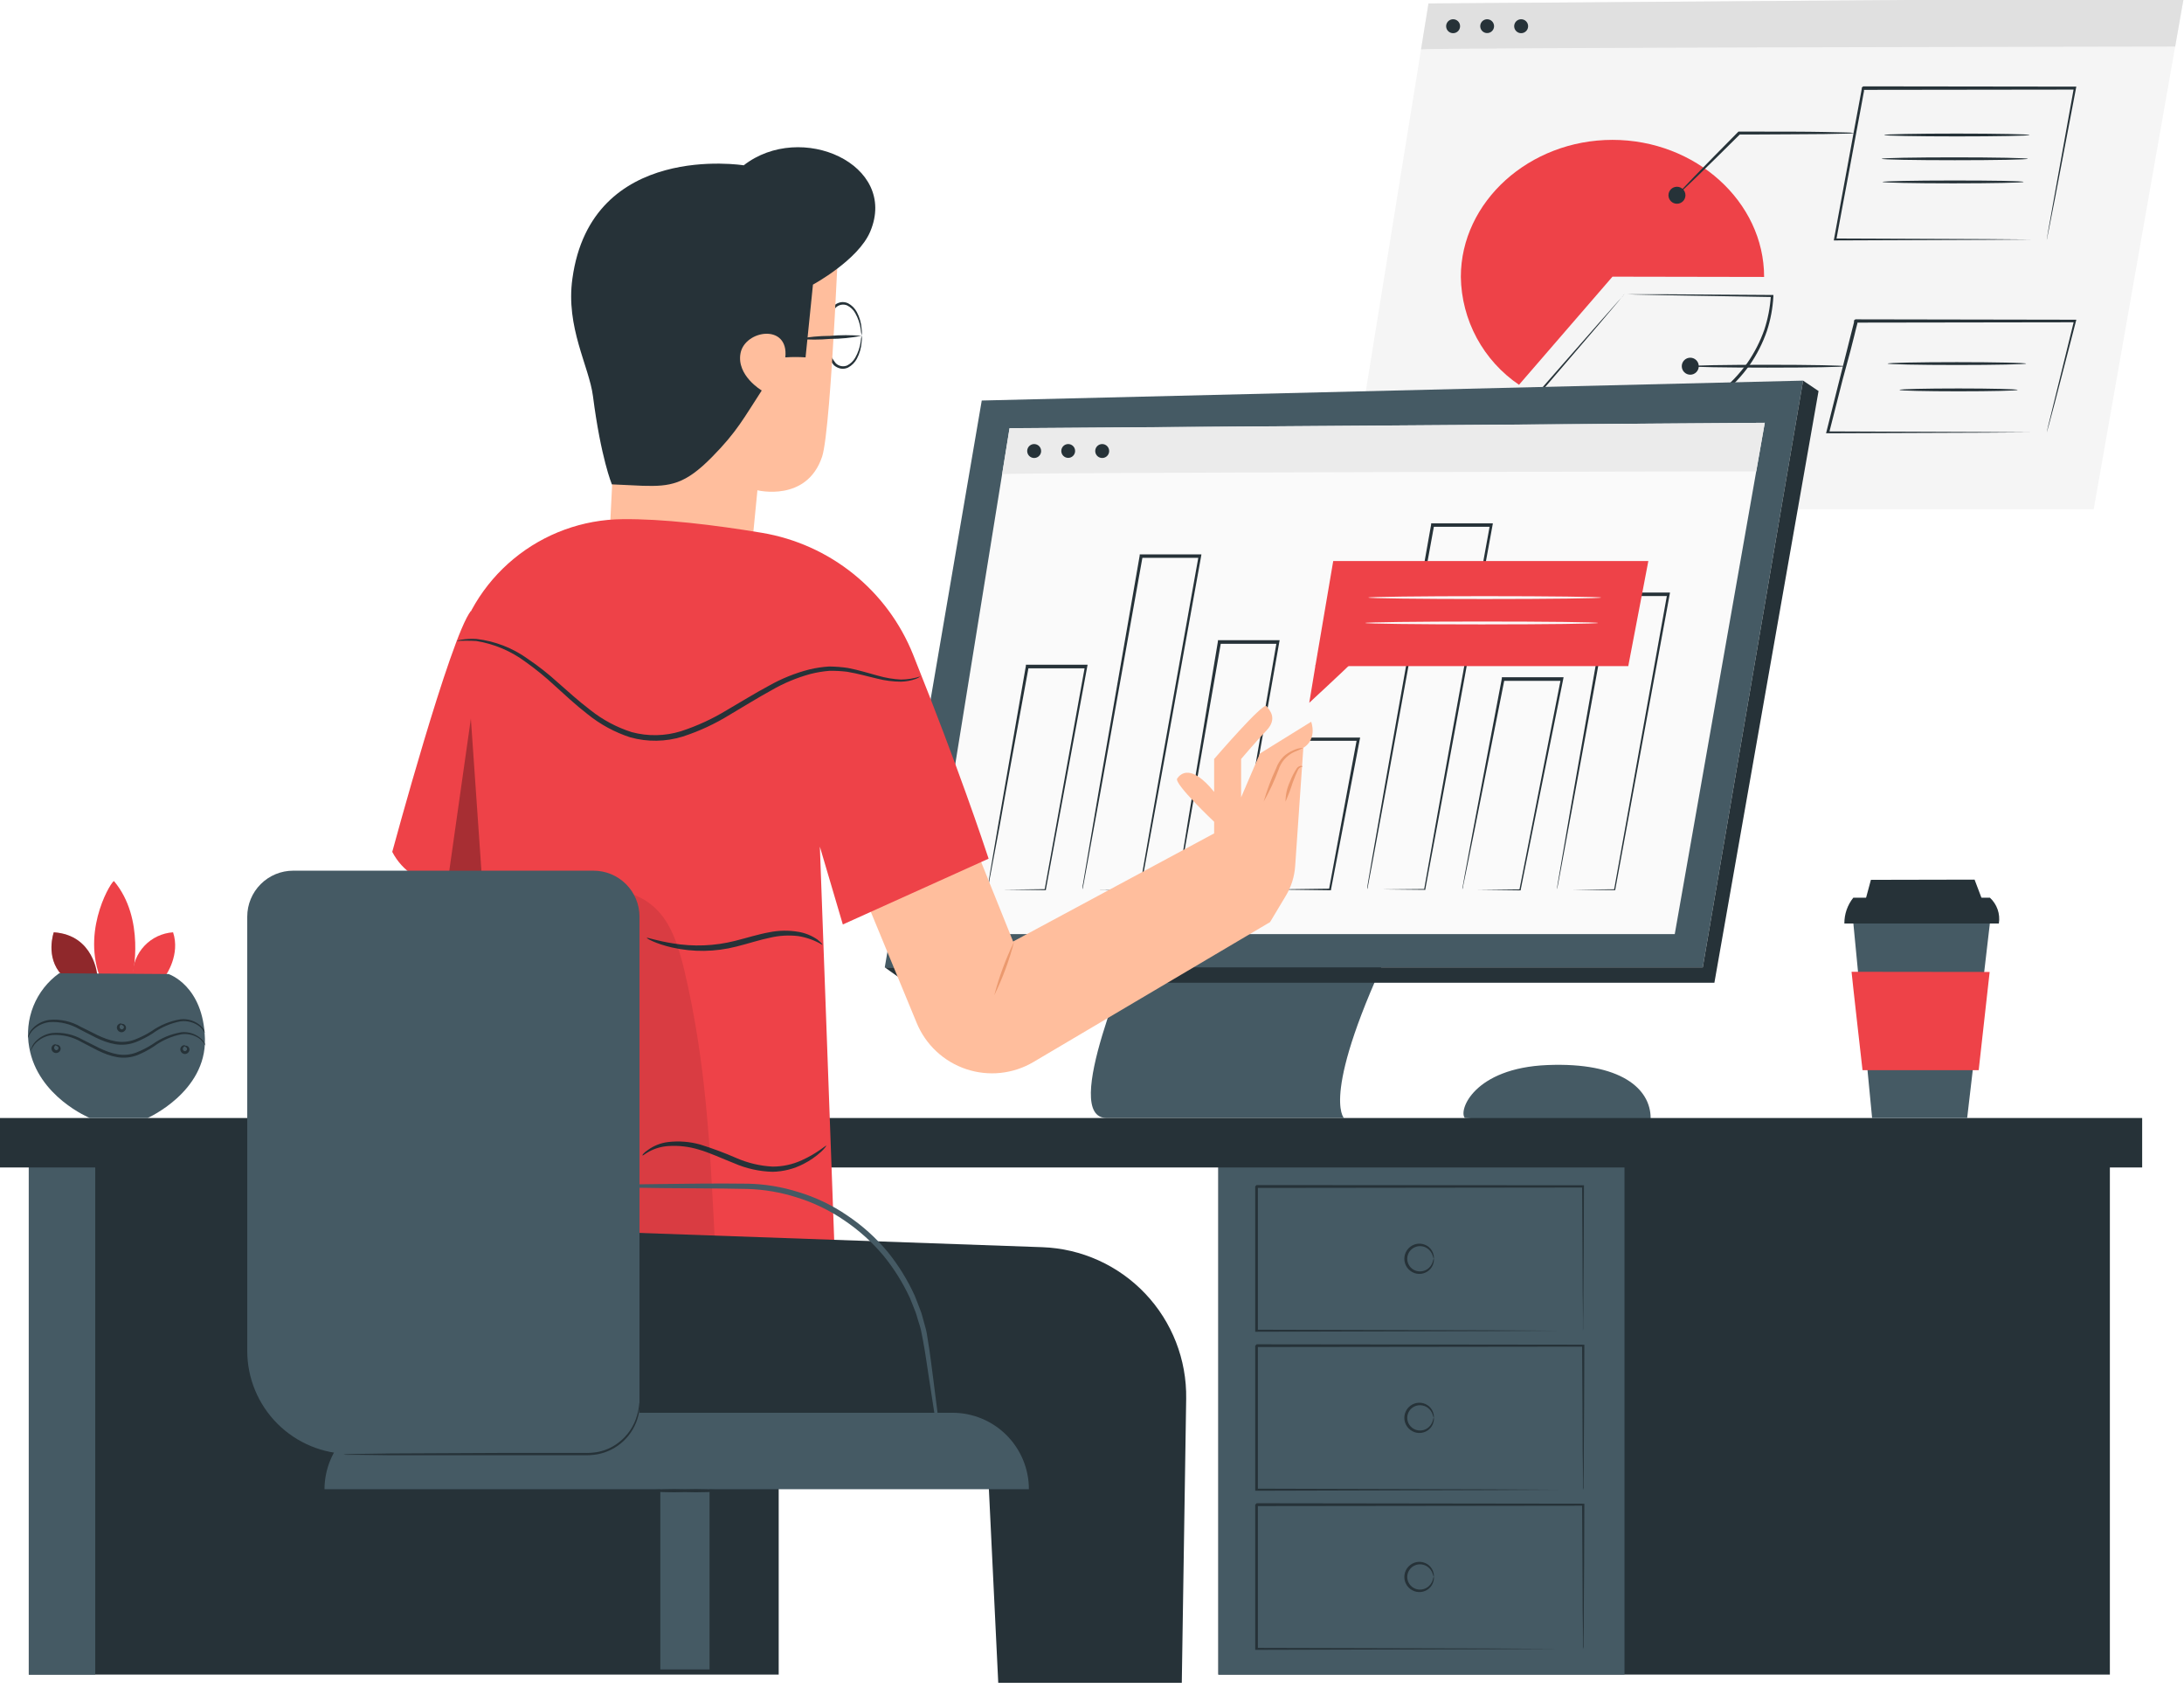 <svg width="453" height="350" xmlns="http://www.w3.org/2000/svg">

 <g>
  <title>background</title>
  <rect fill="none" id="canvas_background" height="352" width="455" y="-1" x="-1"/>
 </g>
 <g>
  <title>Layer 1</title>
  <path id="svg_1" fill="#455A64" d="m303.834,231.856c-1.365,-1.513 1.853,-10.348 17.125,-10.973c15.271,-0.626 21.389,4.935 21.411,10.973c0.012,2.672 -38.536,0 -38.536,0z"/>
  <path id="svg_2" fill="#F5F5F5" d="m296.295,0.706l-16.966,104.921l154.942,0l18.671,-106.046l-156.647,1.126z"/>
  <path id="svg_3" fill="#E0E0E0" d="m294.748,10.246c0.069,-0.364 156.42,-0.591 156.42,-0.591l1.774,-10.075l-156.647,1.137l-1.547,9.552"/>
  <path id="svg_4" fill="#263238" d="m302.845,5.425c0.002,0.286 -0.081,0.566 -0.238,0.805c-0.157,0.239 -0.382,0.426 -0.646,0.537c-0.264,0.111 -0.554,0.141 -0.835,0.087c-0.281,-0.054 -0.539,-0.191 -0.743,-0.393c-0.203,-0.202 -0.341,-0.459 -0.398,-0.739c-0.057,-0.281 -0.029,-0.571 0.08,-0.836c0.109,-0.265 0.294,-0.491 0.532,-0.65c0.238,-0.159 0.517,-0.244 0.804,-0.244c0.189,-0.002 0.376,0.035 0.551,0.106c0.175,0.071 0.335,0.177 0.469,0.31c0.134,0.133 0.241,0.292 0.313,0.466c0.073,0.175 0.111,0.362 0.111,0.551z"/>
  <path id="svg_5" fill="#263238" d="m309.895,5.425c0,0.283 -0.084,0.56 -0.242,0.796c-0.157,0.236 -0.381,0.419 -0.643,0.528c-0.262,0.108 -0.55,0.137 -0.828,0.082c-0.278,-0.055 -0.533,-0.192 -0.733,-0.392c-0.201,-0.2 -0.337,-0.456 -0.392,-0.734c-0.056,-0.278 -0.027,-0.566 0.081,-0.828c0.109,-0.262 0.292,-0.486 0.528,-0.643c0.236,-0.157 0.513,-0.241 0.796,-0.241c0.38,0 0.744,0.151 1.013,0.42c0.269,0.269 0.42,0.633 0.42,1.013z"/>
  <path id="svg_6" fill="#263238" d="m316.956,5.425c0.002,0.286 -0.08,0.566 -0.238,0.805c-0.157,0.239 -0.382,0.426 -0.645,0.537c-0.264,0.111 -0.555,0.141 -0.836,0.087c-0.281,-0.054 -0.539,-0.191 -0.742,-0.393c-0.203,-0.202 -0.342,-0.459 -0.399,-0.739c-0.056,-0.281 -0.028,-0.571 0.081,-0.836c0.109,-0.265 0.294,-0.491 0.531,-0.65c0.238,-0.159 0.518,-0.244 0.804,-0.244c0.189,-0.002 0.377,0.035 0.552,0.106c0.175,0.071 0.334,0.177 0.468,0.31c0.135,0.133 0.241,0.292 0.314,0.466c0.073,0.175 0.11,0.362 0.11,0.551z"/>
  <path id="svg_7" fill="#EE4248" d="m334.456,57.379l-19.388,22.423c-3.66,-2.483 -6.668,-5.813 -8.769,-9.707c-2.1,-3.894 -3.23,-8.236 -3.295,-12.659c0,-15.59 14.202,-28.428 31.452,-28.428c17.25,0 31.452,12.826 31.452,28.428l-31.452,-0.057z"/>
  <path id="svg_8" fill="#263238" d="m336.946,60.938c-0.094,0.159 -0.205,0.307 -0.329,0.443l-1.012,1.206l-3.844,4.548c-3.343,3.912 -8.096,9.438 -13.793,16.09l0,-0.364c4.295,2.957 9.258,4.801 14.441,5.367c5.852,0.675 11.779,-0.22 17.171,-2.592c5.146,-2.236 9.59,-5.823 12.86,-10.382c1.474,-2.126 2.655,-4.44 3.514,-6.88c0.749,-2.279 1.204,-4.644 1.353,-7.038l0.25,0.261l-22.173,-0.375l-6.232,-0.136l-1.648,-0.057c-0.193,0.018 -0.388,0.018 -0.58,0c0.181,-0.018 0.364,-0.018 0.545,0l1.626,0l6.198,0l22.264,0.148l0.273,0l0,0.273c-0.129,2.447 -0.58,4.867 -1.342,7.197c-0.863,2.493 -2.061,4.857 -3.559,7.028c-3.33,4.68 -7.881,8.357 -13.156,10.632c-5.492,2.402 -11.523,3.305 -17.477,2.615c-5.272,-0.598 -10.313,-2.497 -14.669,-5.526l-0.227,-0.16l0.181,-0.216l14.032,-15.999l3.923,-4.434l1.046,-1.137c0.107,-0.181 0.228,-0.353 0.364,-0.512z"/>
  <path id="svg_9" fill="#263238" d="m347.828,42.255c0.974,0 1.763,-0.789 1.763,-1.762c0,-0.974 -0.789,-1.763 -1.763,-1.763c-0.973,0 -1.762,0.789 -1.762,1.763c0,0.973 0.789,1.762 1.762,1.762z"/>
  <path id="svg_10" fill="#263238" d="m384.602,27.598c-0.549,0.085 -1.104,0.123 -1.66,0.114l-4.548,0.091c-3.81,0 -9.097,0.091 -14.885,0.091l-2.774,0l0.204,-0.08c-3.65,3.639 -6.902,6.823 -9.256,9.097l-2.786,2.661c-0.318,0.345 -0.677,0.651 -1.069,0.909c0.276,-0.378 0.585,-0.732 0.921,-1.057c0.694,-0.739 1.592,-1.672 2.661,-2.786c2.274,-2.354 5.481,-5.606 9.097,-9.267l0.08,-0.08l2.99,0c5.811,0 11.076,0 14.885,0.08l4.548,0.102c0.534,-0.009 1.067,0.033 1.592,0.125z"/>
  <path id="svg_11" fill="#263238" d="m424.537,49.749c0.008,-0.203 0.034,-0.405 0.08,-0.603c0.068,-0.409 0.159,-0.966 0.284,-1.683l1.137,-6.356l4.105,-22.811l0.239,0.284l-44.04,0.057l0.284,-0.239l0,0.114l0,0.137l0,0.262l-0.102,0.523l-0.193,1.057l-0.387,2.092c-0.262,1.388 -0.512,2.764 -0.773,4.128c-0.501,2.729 -0.997,5.413 -1.49,8.051c-0.989,5.253 -1.933,10.234 -2.808,15.021l-0.273,-0.319l31.725,0.126l9.097,0.079l2.422,0l0.625,0l0.227,0l-0.193,0l-0.603,0l-2.376,0l-9.006,0.068l-31.839,0.125l-0.318,0l0.057,-0.318c0.875,-4.742 1.796,-9.779 2.774,-15.044c0.478,-2.627 0.978,-5.31 1.478,-8.039c0.262,-1.376 0.512,-2.752 0.774,-4.139c0.125,-0.694 0.25,-1.387 0.386,-2.092l0.194,-1.047l0.091,-0.523l0.056,-0.273l0,-0.125l0,-0.102l0.296,-0.25l44.04,0.057l0.159,0l-0.057,0.284c-1.819,9.518 -3.32,17.375 -4.366,22.89c-0.535,2.695 -0.944,4.81 -1.24,6.299l-0.329,1.626c-0.091,0.512 -0.137,0.694 -0.137,0.683z"/>
  <path id="svg_12" fill="#263238" d="m350.592,77.71c0.973,0 1.762,-0.789 1.762,-1.762c0,-0.974 -0.789,-1.763 -1.762,-1.763c-0.974,0 -1.763,0.789 -1.763,1.763c0,0.973 0.789,1.762 1.763,1.762z"/>
  <path id="svg_13" fill="#263238" d="m382.59,75.948c0,0.17 -7.164,0.295 -15.999,0.295c-8.836,0 -16,-0.125 -16,-0.295c0,-0.171 7.164,-0.296 16,-0.296c8.835,0 15.999,0.136 15.999,0.296z"/>
  <path id="svg_14" fill="#263238" d="m424.537,89.684c0.014,-0.146 0.041,-0.291 0.08,-0.432c0.068,-0.307 0.159,-0.717 0.284,-1.228c0.262,-1.138 0.637,-2.65 1.137,-4.628c0.99,-4.026 2.4,-9.768 4.139,-16.83l0.216,0.273l-45.416,0.069l0.285,-0.216l0,0.068l0,0.091l0,0.193l-0.103,0.387l-0.193,0.75l-0.375,1.524c-0.262,1.001 -0.512,2.001 -0.762,3.002l-1.615,5.958c-0.978,3.855 -1.921,7.585 -2.831,11.144l-0.262,-0.341l32.578,0.125l9.416,0.068l2.524,0l0.659,0l0.239,0l-0.204,0l-0.637,0l-2.468,0l-9.369,0.068l-32.738,0.125l-0.363,0l0.09,-0.352c0.899,-3.559 1.831,-7.3 2.798,-11.155c0.485,-1.933 0.981,-3.893 1.489,-5.879l0.751,-3.002l0.386,-1.512l0.194,-0.762l0.091,-0.387l0,-0.182l0,-0.102l0,-0.068l0.284,-0.228l45.416,0.08l0.409,0l-0.068,0.273c-1.842,7.095 -3.332,12.86 -4.378,16.897c-0.523,1.945 -0.932,3.48 -1.217,4.549c-0.136,0.489 -0.238,0.875 -0.318,1.137c-0.08,0.261 -0.148,0.534 -0.148,0.523z"/>
  <path id="svg_15" fill="#263238" d="m420.955,27.996c0,0.171 -6.743,0.296 -15.066,0.296c-8.324,0 -15.067,-0.125 -15.067,-0.296c0,-0.171 6.743,-0.296 15.067,-0.296c8.323,0 15.066,0.137 15.066,0.296z"/>
  <path id="svg_16" fill="#263238" d="m420.603,32.931c0,0.171 -6.823,0.296 -15.146,0.296c-8.324,0 -15.158,-0.125 -15.158,-0.296c0,-0.171 6.823,-0.296 15.158,-0.296c8.335,0 15.146,0.137 15.146,0.296z"/>
  <path id="svg_17" fill="#263238" d="m419.727,37.73c0,0.159 -6.549,0.295 -14.623,0.295c-8.073,0 -14.634,-0.136 -14.634,-0.295c0,-0.16 6.549,-0.296 14.634,-0.296c8.085,0 14.623,0.091 14.623,0.296z"/>
  <path id="svg_18" fill="#263238" d="m420.25,75.402c0,0.159 -6.424,0.295 -14.361,0.295c-7.937,0 -14.362,-0.136 -14.362,-0.295c0,-0.159 6.436,-0.296 14.362,-0.296c7.925,0 14.361,0.148 14.361,0.296z"/>
  <path id="svg_19" fill="#263238" d="m418.488,80.86c0,0.17 -5.481,0.296 -12.247,0.296c-6.765,0 -12.246,-0.126 -12.246,-0.296c0,-0.171 5.481,-0.296 12.246,-0.296c6.766,0 12.247,0.137 12.247,0.296z"/>
  <path id="svg_20" fill="#455A64" d="m235.471,195.105c-0.546,3.195 -15.715,36.762 -5.924,36.762l49.214,0c0,0 -5.083,-4.776 10.302,-36.762l-53.592,0z"/>
  <path id="svg_21" fill="#455A64" d="m203.632,83.066l-20.115,117.554l169.667,0l20.809,-121.682l-170.361,4.128z"/>
  <path id="svg_22" fill="#FAFAFA" d="m209.398,88.797l-16.955,104.932l154.931,0l18.671,-106.047l-156.647,1.115z"/>
  <path id="svg_23" fill="#263238" d="m373.993,78.938l3.207,2.161l-21.605,122.716l-167.598,0l-4.48,-3.195l169.667,0l20.809,-121.682z"/>
  <path id="svg_24" fill="#EBEBEB" d="m207.862,98.348c0.057,-0.375 156.409,-0.591 156.409,-0.591l1.774,-10.075l-156.647,1.138l-1.536,9.551"/>
  <path id="svg_25" fill="#263238" d="m322.96,184.416l0,-0.296l0.136,-0.875c0.144,-0.834 0.338,-1.971 0.58,-3.412c0.535,-3.059 1.285,-7.448 2.218,-12.894c1.933,-11.03 4.628,-26.381 7.686,-43.802l0,-0.25l12.804,0l-0.057,0.353c-4.741,25.687 -8.892,48.258 -11.291,61.233l0,0.136l-0.125,0l-8.915,-0.091l-2.274,0l-0.557,0l0.614,0l2.353,0l8.813,-0.091l-0.159,0.125l11.007,-61.278l0.296,0.341l-12.19,0l0.284,-0.239c-3.15,17.318 -5.913,32.567 -7.96,43.54c-1,5.458 -1.819,9.858 -2.388,12.929c-0.284,1.489 -0.5,2.66 -0.659,3.502c-0.08,0.375 -0.137,0.682 -0.182,0.91c-0.009,0.053 -0.021,0.106 -0.034,0.159z"/>
  <path id="svg_26" fill="#263238" d="m303.311,184.416c0.015,-0.277 0.057,-0.551 0.125,-0.819c0.102,-0.603 0.25,-1.41 0.432,-2.433c0.409,-2.195 0.978,-5.299 1.694,-9.097c1.49,-7.88 3.571,-18.842 5.947,-31.373l0,-0.239l12.804,0l-0.068,0.353c-3.593,17.818 -6.823,33.658 -8.824,43.699l0,0.148l-0.148,0l-8.903,-0.103l-2.275,0c-0.253,0.017 -0.508,0.017 -0.761,0l0.841,0l2.365,0l8.779,-0.102l-0.182,0.148c1.978,-10.052 5.094,-25.903 8.596,-43.745l0.284,0.353l-12.258,0l0.285,-0.228c-2.468,12.418 -4.628,23.288 -6.186,31.1c-0.785,3.878 -1.41,6.993 -1.865,9.188l-0.512,2.49c0,0.262 -0.113,0.478 -0.147,0.648l-0.023,0.012z"/>
  <path id="svg_27" fill="#263238" d="m283.582,184.416c-0.01,-0.121 -0.01,-0.243 0,-0.364l0.182,-1.137c0.171,-1.001 0.409,-2.434 0.728,-4.276c0.659,-3.763 1.603,-9.187 2.786,-15.919c2.41,-13.645 5.765,-32.533 9.563,-53.944l0,-0.239l12.803,0l-0.056,0.341c-5.936,32.51 -11.178,60.835 -13.953,75.538l0,0.125l-0.125,0l-8.949,-0.091l-2.274,0l-0.75,0l0.807,0l2.331,0l8.847,-0.08l-0.137,0.114c2.593,-14.782 7.71,-43.085 13.645,-75.583l0.296,0.352l-12.156,0l0.285,-0.25c-3.878,21.298 -7.312,40.128 -9.791,53.671c-1.251,6.755 -2.274,12.201 -2.956,15.977l-0.819,4.332c-0.091,0.478 -0.159,0.853 -0.216,1.137l-0.091,0.296z"/>
  <path id="svg_28" fill="#263238" d="m263.887,184.416c0.009,-0.191 0.032,-0.381 0.069,-0.569c0.079,-0.443 0.17,-1 0.284,-1.705c0.261,-1.57 0.637,-3.753 1.137,-6.471c0.989,-5.628 2.365,-13.44 3.946,-22.469l0,-0.238l12.792,0l-0.068,0.352c-2.354,12.281 -4.469,23.333 -5.97,31.145l0,0.171l-0.159,0l-8.869,-0.114l-2.4,-0.102c-0.261,0.016 -0.523,0.016 -0.784,0l0.864,0l2.399,0l8.733,-0.114l-0.205,0.159c1.456,-7.812 3.514,-18.887 5.788,-31.179l0.296,0.352l-12.178,0l0.272,-0.227c-1.682,8.926 -3.127,16.647 -4.184,22.208c-0.523,2.729 -0.955,4.935 -1.262,6.515c-0.148,0.717 -0.262,1.308 -0.353,1.751c-0.039,0.181 -0.088,0.36 -0.148,0.535z"/>
  <path id="svg_29" fill="#263238" d="m244.181,184.416c0,0 0,-0.08 0,-0.239c0,-0.159 0,-0.443 0.103,-0.739c0.114,-0.694 0.261,-1.649 0.455,-2.877c0.42,-2.558 1.012,-6.22 1.751,-10.768c1.546,-9.256 3.684,-22.128 6.129,-36.786l0,-0.238l12.804,0l-0.069,0.352c-3.752,21.184 -7.061,39.912 -9.096,51.329l0,0.148l-0.137,0l-8.892,-0.103l-2.331,0c-0.254,0.017 -0.508,0.017 -0.762,0l0.216,0l0.614,0l2.365,0l8.79,-0.091l-0.17,0.137l8.846,-51.374l0.296,0.352l-12.133,0l0.284,-0.239c-2.536,14.555 -4.764,27.291 -6.368,36.513c-0.818,4.548 -1.466,8.244 -1.933,10.825c-0.227,1.239 -0.398,2.274 -0.534,2.922l-0.148,0.773l-0.08,0.103z"/>
  <path id="svg_30" fill="#263238" d="m224.51,184.416c-0.015,-0.11 -0.015,-0.221 0,-0.33c0,-0.25 0.091,-0.58 0.159,-1.001c0.159,-0.921 0.375,-2.274 0.659,-3.911c0.58,-3.412 1.433,-8.403 2.479,-14.567c2.161,-12.451 5.174,-29.78 8.585,-49.395l0,-0.239l12.804,0l-0.057,0.352c-5.299,29.474 -9.984,55.241 -12.565,69.125l0,0.125l-0.125,0l-8.926,-0.091l-2.274,0l-0.546,0l0.603,0l2.331,0l8.835,-0.091l-0.148,0.125c2.411,-13.918 6.982,-39.707 12.281,-69.17l0.284,0.341l-12.178,0l0.284,-0.238c-3.491,19.512 -6.584,36.739 -8.801,49.122c-1.137,6.186 -2.036,11.155 -2.672,14.612c-0.307,1.706 -0.558,3.025 -0.728,3.969c-0.091,0.432 -0.148,0.773 -0.205,1.034c-0.057,0.262 -0.079,0.228 -0.079,0.228z"/>
  <path id="svg_31" fill="#263238" d="m215.947,93.527c0.002,0.286 -0.08,0.567 -0.238,0.806c-0.157,0.239 -0.382,0.425 -0.645,0.536c-0.264,0.111 -0.555,0.142 -0.836,0.087c-0.28,-0.054 -0.539,-0.191 -0.742,-0.392c-0.203,-0.202 -0.342,-0.459 -0.398,-0.74c-0.057,-0.28 -0.029,-0.571 0.08,-0.835c0.109,-0.265 0.294,-0.491 0.532,-0.65c0.237,-0.16 0.517,-0.245 0.803,-0.245c0.381,0 0.747,0.151 1.017,0.419c0.271,0.269 0.424,0.633 0.427,1.014z"/>
  <path id="svg_32" fill="#263238" d="m221.564,94.96c0.792,0 1.433,-0.642 1.433,-1.433c0,-0.791 -0.641,-1.433 -1.433,-1.433c-0.791,0 -1.432,0.642 -1.432,1.433c0,0.791 0.641,1.433 1.432,1.433z"/>
  <path id="svg_33" fill="#263238" d="m230.059,93.527c0.002,0.287 -0.081,0.567 -0.239,0.807c-0.158,0.239 -0.383,0.426 -0.648,0.536c-0.264,0.111 -0.555,0.141 -0.836,0.085c-0.282,-0.055 -0.54,-0.193 -0.743,-0.395c-0.202,-0.203 -0.34,-0.461 -0.395,-0.743c-0.056,-0.281 -0.026,-0.572 0.085,-0.836c0.11,-0.265 0.297,-0.49 0.536,-0.648c0.24,-0.158 0.52,-0.241 0.807,-0.239c0.379,0.003 0.742,0.155 1.01,0.423c0.268,0.268 0.42,0.631 0.423,1.01z"/>
  <path id="svg_34" fill="#263238" d="m204.815,184.416c0,0 0,-0.296 0.125,-0.876c0.125,-0.58 0.239,-1.489 0.421,-2.581c0.398,-2.274 0.955,-5.606 1.649,-9.688c1.455,-8.346 3.468,-19.945 5.776,-33.181l0,-0.239l12.804,0l-0.068,0.353c-3.514,18.944 -6.641,35.75 -8.586,46.257l0,0.148l-0.136,0l-8.904,-0.102l-2.274,0c-0.257,0.016 -0.515,0.016 -0.773,0l0.227,0l0.614,0l2.366,0l8.789,-0.103l-0.181,0.148l8.357,-46.291l0.285,0.341l-12.236,0l0.285,-0.239c-2.4,13.134 -4.549,24.641 -6.004,32.908c-0.774,4.105 -1.388,7.414 -1.831,9.733c-0.205,1.138 -0.375,2.002 -0.5,2.639l-0.137,0.693c-0.021,0.028 -0.044,0.054 -0.068,0.08z"/>
  <path id="svg_35" fill="#EE4248" d="m337.731,138.147l-64.906,0l3.707,-21.787l65.361,0l-4.162,21.787z"/>
  <path id="svg_36" fill="#EE4248" d="m272.825,138.147l-1.262,7.607c0,0 8.528,-7.903 8.392,-7.903l-7.073,0"/>
  <path id="svg_37" fill="#FAFAFA" d="m332.102,123.933c0,0.16 -10.814,0.296 -24.14,0.296c-13.327,0 -24.152,-0.136 -24.152,-0.296c0,-0.159 10.813,-0.295 24.152,-0.295c13.338,0 24.14,0.136 24.14,0.295z"/>
  <path id="svg_38" fill="#FAFAFA" d="m331.465,129.198c0,0.159 -10.813,0.296 -24.14,0.296c-13.327,0 -24.152,-0.137 -24.152,-0.296c0,-0.159 10.814,-0.296 24.152,-0.296c13.338,0 24.14,0.126 24.14,0.296z"/>
  <path id="svg_39" fill="#263238" d="m437.625,239.395l-184.915,0l0,107.899l184.915,0l0,-107.899z"/>
  <path id="svg_40" fill="#455A64" d="m336.946,239.395l-84.236,0l0,107.899l84.236,0l0,-107.899z"/>
  <path id="svg_41" fill="#263238" d="m328.327,276.044c0,0 0,-0.194 0,-0.546c0,-0.353 0,-0.899 0,-1.569c0,-1.399 0,-3.412 -0.057,-5.993c0,-5.185 -0.057,-12.656 -0.114,-21.866l0.216,0.216l-67.76,0.079c-0.261,0.273 0.353,-0.352 0.296,-0.284l0,7.8c0,2.582 0,5.129 0,7.63c0,5.015 0,9.882 0,14.533l-0.273,-0.273l48.566,0.125l14.089,0.079l3.775,0l0.989,0l0.341,0c-0.102,0.011 -0.205,0.011 -0.307,0l-0.955,0l-3.718,0l-14.021,0.08l-48.759,0.136l-0.284,0l0,-0.284c0,-4.651 0,-9.517 0,-14.532l0,-15.294c-0.068,0 0.557,-0.569 0.296,-0.307l67.68,0.045l0.216,0l0,0.205c0,9.267 -0.091,16.772 -0.114,22.003c0,2.558 0,4.548 -0.057,5.936c0,0.648 0,1.137 0,1.535c-0.001,0.183 -0.017,0.365 -0.045,0.546z"/>
  <path id="svg_42" fill="#263238" d="m297.364,261.056c0,0 -0.068,-0.25 -0.205,-0.67c-0.19,-0.582 -0.56,-1.088 -1.057,-1.445c-0.359,-0.259 -0.776,-0.425 -1.215,-0.483c-0.439,-0.057 -0.885,-0.005 -1.298,0.154c-0.5,0.186 -0.931,0.521 -1.235,0.959c-0.304,0.438 -0.467,0.958 -0.467,1.491c0,0.533 0.163,1.054 0.467,1.492c0.304,0.438 0.735,0.772 1.235,0.959c0.414,0.152 0.859,0.202 1.297,0.144c0.437,-0.057 0.855,-0.22 1.216,-0.474c0.497,-0.357 0.867,-0.863 1.057,-1.444c0.137,-0.421 0.148,-0.683 0.205,-0.683c0.057,0 0.091,0.262 0,0.74c-0.132,0.676 -0.498,1.284 -1.035,1.717c-0.406,0.33 -0.89,0.55 -1.406,0.64c-0.515,0.089 -1.045,0.045 -1.539,-0.129c-0.614,-0.215 -1.146,-0.615 -1.523,-1.146c-0.376,-0.531 -0.579,-1.165 -0.579,-1.816c0,-0.65 0.203,-1.285 0.579,-1.816c0.377,-0.53 0.909,-0.931 1.523,-1.146c0.493,-0.172 1.022,-0.216 1.537,-0.129c0.515,0.088 0.999,0.304 1.408,0.629c0.538,0.436 0.905,1.049 1.035,1.729c0.091,0.477 0.034,0.739 0,0.727z"/>
  <path id="svg_43" fill="#263238" d="m328.327,309.042c0,0 0,-0.193 0,-0.546c0,-0.352 0,-0.909 0,-1.58c0,-1.399 0,-3.411 -0.057,-5.981c0,-5.197 -0.057,-12.656 -0.113,-21.867l0.216,0.216l-67.76,0.08l0.295,-0.296l0,7.789c0,2.582 0,5.117 0,7.63c0,5.015 0,9.87 0,14.532l-0.273,-0.284l48.566,0.137l14.089,0.079l3.775,0l0.989,0c0.114,-0.009 0.228,-0.009 0.341,0l-0.307,0l-0.955,0l-3.718,0l-14.021,0.08l-48.759,0.136l-0.284,0l0,-0.284c0,-4.662 0,-9.518 0,-14.532l0,-15.26l0.296,-0.296l67.76,0.08l0.216,0l0,0.216c0,9.267 -0.091,16.772 -0.114,21.992c0,2.558 0,4.548 -0.057,5.947c0,0.648 0,1.137 0,1.523c-0.031,0.166 -0.073,0.329 -0.125,0.489z"/>
  <path id="svg_44" fill="#263238" d="m297.364,294.055c0,0 -0.068,-0.261 -0.205,-0.682c-0.19,-0.582 -0.56,-1.088 -1.057,-1.444c-0.361,-0.254 -0.779,-0.417 -1.216,-0.474c-0.438,-0.058 -0.883,-0.008 -1.297,0.144c-0.5,0.186 -0.931,0.521 -1.235,0.959c-0.304,0.438 -0.467,0.958 -0.467,1.492c0,0.533 0.163,1.053 0.467,1.491c0.304,0.438 0.735,0.773 1.235,0.959c0.412,0.157 0.858,0.21 1.296,0.154c0.438,-0.055 0.856,-0.217 1.217,-0.472c0.5,-0.359 0.871,-0.869 1.057,-1.456c0.137,-0.421 0.148,-0.671 0.205,-0.671c0.057,0 0.091,0.262 0,0.728c-0.128,0.681 -0.495,1.294 -1.035,1.728c-0.407,0.329 -0.892,0.547 -1.407,0.634c-0.516,0.088 -1.045,0.042 -1.538,-0.133c-0.614,-0.215 -1.146,-0.616 -1.523,-1.147c-0.376,-0.53 -0.579,-1.165 -0.579,-1.815c0,-0.651 0.203,-1.286 0.579,-1.816c0.377,-0.531 0.909,-0.932 1.523,-1.147c0.494,-0.173 1.024,-0.218 1.539,-0.128c0.516,0.09 1,0.31 1.406,0.64c0.54,0.435 0.907,1.048 1.035,1.728c0.091,0.467 0.034,0.728 0,0.728z"/>
  <path id="svg_45" fill="#263238" d="m328.327,342.03c0,0 0,-0.194 0,-0.546c0,-0.353 0,-0.899 0,-1.569c0,-1.399 0,-3.412 -0.057,-5.993c0,-5.185 -0.057,-12.656 -0.114,-21.866l0.216,0.216l-67.76,0.079c-0.261,0.273 0.353,-0.352 0.296,-0.284l0,7.8c0,2.582 0,5.129 0,7.63c0,5.015 0,9.882 0,14.533l-0.273,-0.273l48.566,0.125l14.089,0.079l3.775,0l0.989,0l0.341,0c-0.102,0.011 -0.205,0.011 -0.307,0l-0.955,0l-3.718,0l-14.021,0.069l-48.759,0.136l-0.284,0l0,-0.284c0,-4.651 0,-9.518 0,-14.532l0,-15.283c-0.068,0.057 0.557,-0.569 0.296,-0.307l67.76,0.091l0.216,0l0,0.205c0,9.267 -0.091,16.783 -0.114,22.003c0,2.558 0,4.548 -0.057,5.935c0,0.66 0,1.137 0,1.535c-0.03,0.17 -0.072,0.337 -0.125,0.501z"/>
  <path id="svg_46" fill="#263238" d="m297.364,327.043c0,0 -0.068,-0.251 -0.205,-0.671c-0.19,-0.582 -0.56,-1.088 -1.057,-1.444c-0.36,-0.257 -0.778,-0.422 -1.216,-0.479c-0.438,-0.058 -0.884,-0.007 -1.297,0.149c-0.5,0.186 -0.931,0.521 -1.235,0.959c-0.304,0.438 -0.467,0.958 -0.467,1.491c0,0.533 0.163,1.054 0.467,1.492c0.304,0.438 0.735,0.772 1.235,0.959c0.413,0.155 0.859,0.206 1.297,0.149c0.438,-0.058 0.856,-0.222 1.216,-0.479c0.497,-0.357 0.867,-0.863 1.057,-1.444c0.137,-0.421 0.148,-0.682 0.205,-0.682c0.057,0 0.091,0.261 0,0.739c-0.133,0.679 -0.499,1.29 -1.035,1.728c-0.409,0.325 -0.893,0.542 -1.408,0.629c-0.515,0.088 -1.044,0.044 -1.537,-0.129c-0.614,-0.215 -1.146,-0.615 -1.523,-1.146c-0.376,-0.53 -0.579,-1.165 -0.579,-1.816c0,-0.65 0.203,-1.285 0.579,-1.816c0.377,-0.53 0.909,-0.931 1.523,-1.146c0.493,-0.172 1.022,-0.216 1.537,-0.129c0.515,0.088 0.999,0.304 1.408,0.629c0.538,0.436 0.905,1.049 1.035,1.729c0.091,0.477 0.034,0.739 0,0.728z"/>
  <path id="svg_47" fill="#263238" d="m161.514,239.395l-155.544,0l0,107.899l155.544,0l0,-107.899z"/>
  <path id="svg_48" fill="#263238" d="m444.323,231.867l-444.323,0l0,10.257l444.323,0l0,-10.257z"/>
  <path id="svg_49" fill="#455A64" d="m19.752,242.124l-13.782,0l0,105.17l13.782,0l0,-105.17z"/>
  <path id="svg_50" fill="#263238" d="m178.718,69.568c-0.091,-0.431 -0.156,-0.868 -0.193,-1.307c-0.165,-1.169 -0.551,-2.296 -1.137,-3.321c-0.38,-0.686 -0.958,-1.241 -1.66,-1.592c-0.396,-0.169 -0.833,-0.218 -1.256,-0.139c-0.423,0.079 -0.813,0.282 -1.121,0.583c-1.317,1.635 -2.035,3.671 -2.035,5.771c0,2.099 0.718,4.136 2.035,5.771c0.307,0.303 0.696,0.508 1.119,0.589c0.424,0.081 0.861,0.034 1.258,-0.135c0.7,-0.358 1.278,-0.916 1.66,-1.603c0.586,-1.025 0.972,-2.152 1.137,-3.32c0.037,-0.436 0.101,-0.869 0.193,-1.297c0.074,0.441 0.074,0.89 0,1.331c-0.076,1.224 -0.413,2.419 -0.989,3.502c-0.411,0.781 -1.049,1.42 -1.831,1.831c-0.463,0.222 -0.982,0.297 -1.489,0.216c-0.53,-0.104 -1.023,-0.343 -1.433,-0.694c-1.468,-1.727 -2.274,-3.919 -2.274,-6.186c0,-2.266 0.806,-4.459 2.274,-6.185c0.406,-0.359 0.901,-0.602 1.433,-0.705c0.507,-0.076 1.025,-0.001 1.489,0.216c0.782,0.411 1.42,1.049 1.831,1.83c0.578,1.087 0.915,2.285 0.989,3.514c0.073,0.44 0.073,0.89 0,1.33z"/>
  <path id="svg_51" fill="#FFBE9D" d="m129.63,47.338l-3.412,68.135l29.269,2.752l1.615,-16.545c0,0 10.234,2.547 13.418,-6.97c1.99,-6.084 3.764,-53.717 3.764,-53.717l-44.654,6.345z"/>
  <path id="svg_52" fill="#263238" d="m180.504,48.02c-2.491,5.925 -11.883,11.007 -11.883,11.007l-1.535,15.09c-1.397,-0.097 -2.799,-0.097 -4.196,0c0.75,-7.084 -8.358,-5.686 -9.29,-0.876c-0.887,4.64 4.4,7.744 4.4,7.744c-3.65,5.594 -5.128,8.551 -10.313,13.793c-5.595,5.685 -8.608,6.14 -14.396,5.97l-6.379,-0.296c0,0 -2.274,-5.447 -3.923,-18.307c-0.807,-6.186 -5.685,-14.294 -4.264,-24.357c3.912,-28.575 35.534,-23.504 35.534,-23.504c11.872,-9.233 32.112,-0.193 26.245,13.736z"/>
  <path id="svg_53" fill="#263238" d="m178.718,69.648c-2.158,0.416 -4.351,0.629 -6.549,0.637c-2.187,0.194 -4.386,0.194 -6.573,0c2.156,-0.409 4.345,-0.619 6.539,-0.626c2.19,-0.194 4.393,-0.198 6.583,-0.011z"/>
  <path id="svg_54" fill="#FFBE9D" d="m271.961,149.689l-10.632,6.583l-3.9,9.097l0,-7.959c0,0 2.888,-3.412 5.253,-5.902c2.365,-2.49 0.671,-4.219 0,-5.071c-0.671,-0.853 -10.848,10.973 -10.848,10.973l0,6.822c-4.742,-5.833 -6.936,-3.832 -7.664,-2.774c-0.728,1.057 7.664,8.971 7.664,8.971l0,2.411l-41.697,22.424l-10.973,-27.291l-22.413,11.769l13.384,32.396c0.923,2.242 2.317,4.258 4.088,5.913c1.771,1.655 3.877,2.909 6.175,3.678c2.299,0.769 4.736,1.035 7.146,0.779c2.41,-0.256 4.737,-1.028 6.823,-2.262l49.066,-29.008l3.263,-5.446c1.133,-1.877 1.8,-3.999 1.945,-6.186l1.694,-24.505c2.979,-1.865 1.626,-5.412 1.626,-5.412z"/>
  <path id="svg_55" fill="#EB996E" d="m210.341,195.298c-0.99,3.837 -2.37,7.563 -4.116,11.121c1.004,-3.833 2.383,-7.558 4.116,-11.121z"/>
  <path id="svg_56" fill="#EB996E" d="m270.335,155.101c-0.628,0.324 -1.274,0.612 -1.933,0.864c-0.753,0.357 -1.424,0.864 -1.974,1.49c-0.549,0.625 -0.965,1.357 -1.221,2.149c-0.85,2.29 -1.885,4.507 -3.093,6.63c0.666,-2.339 1.518,-4.62 2.547,-6.823c0.332,-0.931 0.859,-1.78 1.546,-2.49c0.589,-0.548 1.271,-0.987 2.013,-1.297c0.656,-0.333 1.379,-0.512 2.115,-0.523z"/>
  <path id="svg_57" fill="#EB996E" d="m270.176,158.979c-0.185,0.025 -0.361,0.091 -0.517,0.193c-0.155,0.102 -0.286,0.238 -0.382,0.398c-0.329,0.637 -0.75,1.638 -1.137,2.706c-0.427,1.353 -0.928,2.682 -1.501,3.98c0.002,-1.451 0.324,-2.884 0.944,-4.196c0.367,-0.957 0.836,-1.872 1.399,-2.729c0.103,-0.142 0.235,-0.261 0.388,-0.347c0.153,-0.087 0.323,-0.139 0.499,-0.153c0.216,0 0.318,0.114 0.307,0.148z"/>
  <path id="svg_58" fill="#EE4248" d="m170.054,175.592l4.764,16.135l30.236,-13.645c-1.137,-3.411 -6.095,-18.432 -15.658,-42.311c-2.619,-6.548 -6.878,-12.311 -12.369,-16.736c-5.49,-4.425 -12.027,-7.363 -18.981,-8.531c-9.893,-1.649 -20.661,-2.934 -28.951,-2.831c-8.229,0.076 -16.184,2.975 -22.533,8.211c-6.35,5.236 -10.71,12.493 -12.353,20.557c-2.558,12.679 1.922,21.06 -0.967,48.805l-0.921,69.784l80.735,2.968l-3.002,-82.406z"/>
  <path id="svg_59" fill="#EE4248" d="m96.995,184.507c0,0 -11.223,0.659 -15.635,-7.835c0,0 12.087,-44.688 16.306,-49.953l-0.671,57.788z"/>
  <path id="svg_60" fill="#263238" d="m190.92,140.273c-0.289,0.224 -0.612,0.4 -0.956,0.524c-0.989,0.359 -2.029,0.554 -3.081,0.579c-1.653,-0.008 -3.299,-0.218 -4.901,-0.625c-1.865,-0.421 -3.946,-1.046 -6.277,-1.433c-1.215,-0.146 -2.438,-0.211 -3.661,-0.193c-1.324,0.105 -2.636,0.322 -3.923,0.648c-2.855,0.776 -5.597,1.923 -8.153,3.411c-2.764,1.501 -5.572,3.275 -8.563,5.026c-3.068,1.905 -6.356,3.432 -9.79,4.549c-3.529,1.093 -7.298,1.152 -10.86,0.17c-3.23,-1.045 -6.24,-2.675 -8.88,-4.81c-2.536,-1.967 -4.742,-4.036 -6.823,-5.924c-1.898,-1.769 -3.911,-3.41 -6.027,-4.912c-3.011,-2.251 -6.522,-3.741 -10.233,-4.344c-1.371,-0.077 -2.745,-0.077 -4.116,0c0.335,-0.136 0.687,-0.228 1.046,-0.273c1.03,-0.164 2.075,-0.213 3.116,-0.148c3.833,0.445 7.489,1.862 10.621,4.117c2.184,1.474 4.259,3.104 6.208,4.878c2.115,1.865 4.344,3.889 6.823,5.776c2.548,2.02 5.442,3.56 8.539,4.549c3.361,0.905 6.91,0.838 10.234,-0.194c3.34,-1.091 6.542,-2.568 9.541,-4.4c2.967,-1.717 5.799,-3.491 8.619,-4.992c2.652,-1.507 5.493,-2.654 8.448,-3.411c1.352,-0.324 2.73,-0.529 4.117,-0.614c1.282,0.013 2.562,0.112 3.832,0.295c2.411,0.455 4.469,1.137 6.299,1.615c1.545,0.445 3.136,0.712 4.742,0.796c1.379,-0.008 2.749,-0.23 4.06,-0.66z"/>
  <path id="svg_61" fill="#263238" d="m170.588,195.957c-1.541,-0.918 -3.243,-1.535 -5.014,-1.819c-1.93,-0.228 -3.884,-0.12 -5.777,0.318c-2.16,0.432 -4.491,1.217 -7.05,1.854c-4.39,1.129 -8.987,1.191 -13.406,0.182c-3.412,-0.796 -5.242,-1.876 -5.186,-1.99c0.057,-0.114 2.036,0.603 5.356,1.137c4.306,0.733 8.717,0.559 12.952,-0.512c2.49,-0.625 4.867,-1.387 7.129,-1.785c2.017,-0.408 4.093,-0.431 6.118,-0.068c1.371,0.244 2.674,0.779 3.821,1.569c0.796,0.625 1.114,1.069 1.057,1.114z"/>
  <path id="svg_62" fill="#263238" d="m171.407,237.621c0,0 -0.307,0.512 -1.069,1.228c-1.1,1.006 -2.332,1.859 -3.661,2.536c-1.995,1.035 -4.201,1.595 -6.448,1.637c-2.742,-0.075 -5.445,-0.677 -7.96,-1.774c-2.649,-1.035 -5.071,-2.194 -7.357,-2.843c-2.02,-0.617 -4.135,-0.863 -6.242,-0.727c-1.408,0.084 -2.781,0.472 -4.026,1.137c-0.887,0.489 -1.296,0.887 -1.375,0.807c-0.08,-0.079 0.272,-0.557 1.137,-1.137c1.232,-0.893 2.673,-1.457 4.184,-1.637c2.218,-0.259 4.466,-0.086 6.618,0.511c2.552,0.793 5.057,1.727 7.505,2.798c2.371,1.037 4.909,1.642 7.493,1.785c2.099,0.009 4.174,-0.437 6.084,-1.308c3.354,-1.512 5.003,-3.184 5.117,-3.013z"/>
  <g id="svg_63" opacity="0.3">
   <path id="svg_64" fill="black" d="m83.85,185.291c10.575,2.161 21.434,0 32.203,-0.659c6.538,-0.387 13.781,-1.137 18.944,2.922c4.093,3.184 5.685,8.54 6.925,13.589c4.548,19.262 5.333,36.466 6.345,56.218l-52.307,-1.137l-12.11,-70.933z" opacity="0.3"/>
  </g>
  <path id="svg_65" fill="black" d="m97.666,149.029l2.263,32.612l-6.891,0l4.628,-32.612z" opacity="0.3"/>
  <path id="svg_66" fill="#263238" d="m112.357,254.984l103.818,3.673c8.101,0.285 15.768,3.737 21.351,9.614c5.584,5.877 8.639,13.71 8.509,21.816l-0.91,58.913l-38.07,0l-2.456,-50.794l-92.242,-2.434l0,-40.788z"/>
  <path id="svg_67" fill="#455A64" d="m147.175,308.849l-10.211,0l0,37.376l10.211,0l0,-37.376z"/>
  <path id="svg_68" fill="#455A64" d="m51.283,190.101l0,90.059c0.003,5.671 2.258,11.108 6.269,15.117c4.011,4.008 9.45,6.26 15.12,6.26l59.971,0l0,-111.436c-0.003,-2.528 -1.009,-4.952 -2.798,-6.738c-1.789,-1.787 -4.214,-2.791 -6.742,-2.791l-62.291,0c-2.527,0 -4.951,1.004 -6.738,2.791c-1.787,1.787 -2.791,4.211 -2.791,6.738z"/>
  <path id="svg_69" fill="#455A64" d="m213.355,308.849l-146.05,0c0.018,-4.21 1.703,-8.242 4.687,-11.213c2.983,-2.97 7.022,-4.638 11.233,-4.638l114.335,0c4.204,0 8.236,1.67 11.209,4.642c2.972,2.973 4.642,7.005 4.642,11.209l-0.056,0z"/>
  <path id="svg_70" fill="#263238" d="m132.643,290.894c0.066,0.89 -0.01,1.784 -0.227,2.65c-0.49,2.027 -1.557,3.869 -3.073,5.302c-1.516,1.433 -3.415,2.396 -5.467,2.771c-0.928,0.151 -1.868,0.215 -2.809,0.193l-2.945,0l-13.122,0l-23.879,0l-7.221,-0.091l-1.967,0c-0.229,0.007 -0.459,-0.015 -0.682,-0.068c0.226,-0.036 0.454,-0.055 0.682,-0.057l1.967,-0.057l7.221,-0.102l23.879,-0.114l16.067,0c0.913,0.035 1.827,-0.018 2.729,-0.159c1.597,-0.276 3.105,-0.926 4.401,-1.899c1.923,-1.421 3.313,-3.448 3.946,-5.754c0.477,-1.66 0.42,-2.626 0.5,-2.615z"/>
  <path id="svg_71" fill="#263238" d="m151.019,309.156c-2.973,0.3 -5.963,0.398 -8.949,0.296c-2.99,0.103 -5.984,0.004 -8.961,-0.296c2.977,-0.293 5.971,-0.392 8.961,-0.296c2.986,-0.096 5.975,0.003 8.949,0.296z"/>
  <path id="svg_72" fill="#455A64" d="m195.457,302.333c-0.142,-0.365 -0.233,-0.747 -0.273,-1.137c-0.148,-0.739 -0.341,-1.808 -0.569,-3.195c-0.466,-2.786 -1.137,-6.823 -1.865,-11.78c-0.409,-2.479 -0.739,-5.242 -1.285,-8.119c-0.147,-0.717 -0.284,-1.444 -0.432,-2.195c-0.148,-0.75 -0.432,-1.455 -0.648,-2.206c-0.114,-0.364 -0.216,-0.75 -0.33,-1.137c-0.113,-0.387 -0.284,-0.739 -0.432,-1.137c-0.307,-0.751 -0.58,-1.512 -0.909,-2.274c-1.444,-3.114 -3.27,-6.036 -5.436,-8.699c-2.365,-2.829 -5.117,-5.309 -8.176,-7.369c-3.044,-2.083 -6.388,-3.694 -9.915,-4.775c-3.274,-1.04 -6.676,-1.621 -10.109,-1.729c-6.618,-0.148 -12.645,-0.114 -17.67,-0.182c-5.026,-0.068 -9.097,-0.125 -11.917,-0.193c-1.41,0 -2.502,-0.068 -3.252,-0.114c-0.383,0.012 -0.765,-0.026 -1.138,-0.113c0.372,-0.096 0.754,-0.138 1.138,-0.126l3.252,-0.113c2.808,-0.069 6.891,-0.125 11.917,-0.182c5.025,-0.057 11.018,-0.159 17.704,-0.068c3.54,0.075 7.051,0.653 10.427,1.717c3.646,1.091 7.099,2.744 10.234,4.9c3.159,2.115 5.994,4.677 8.415,7.608c2.216,2.753 4.077,5.775 5.538,8.994c0.329,0.773 0.602,1.569 0.909,2.331c0.137,0.387 0.285,0.762 0.432,1.137c0.148,0.376 0.216,0.774 0.33,1.137c0.216,0.774 0.421,1.524 0.626,2.275c0.204,0.75 0.284,1.512 0.42,2.274c0.512,2.945 0.785,5.685 1.137,8.164c0.649,4.992 1.137,9.04 1.49,11.837c0.159,1.399 0.284,2.491 0.352,3.23c0.074,0.409 0.086,0.827 0.035,1.239z"/>
  <path id="svg_73" fill="#EE4248" d="m11.155,193.353c0,0 -1.842,5.152 1.683,8.881l7.334,0c0,0 -0.648,-8.323 -9.017,-8.881z"/>
  <path id="svg_74" fill="black" d="m11.155,193.353c0,0 -1.842,5.152 1.683,8.881l7.334,0c0,0 -0.648,-8.323 -9.017,-8.881z" opacity="0.4"/>
  <path id="svg_75" fill="#EE4248" d="m23.652,182.744c-0.307,-0.364 -6.584,9.461 -3.059,19.49l6.914,0c0,0 2.706,-11.667 -3.855,-19.49z"/>
  <path id="svg_76" fill="#EE4248" d="m35.898,193.353c-2.26,0.152 -4.38,1.151 -5.935,2.797c-1.556,1.647 -2.433,3.819 -2.457,6.084l6.902,0c0,0 3.025,-4.253 1.49,-8.881z"/>
  <path id="svg_77" fill="#455A64" d="m12.269,201.848c-2.384,1.711 -4.234,4.065 -5.333,6.786c-1.099,2.722 -1.403,5.7 -0.876,8.587c1.774,10.234 12.576,14.646 12.576,14.646l11.974,0c0,0 12.19,-5.378 11.894,-16.442c-0.296,-11.064 -7.55,-13.418 -7.55,-13.418l-22.685,-0.159z"/>
  <path id="svg_78" fill="#263238" d="m42.459,214.185c-0.271,-0.457 -0.604,-0.874 -0.989,-1.239c-0.557,-0.445 -1.196,-0.774 -1.882,-0.969c-0.685,-0.196 -1.402,-0.253 -2.11,-0.168c-2.118,0.401 -4.119,1.271 -5.856,2.547c-1.104,0.705 -2.273,1.303 -3.491,1.785c-1.344,0.511 -2.8,0.656 -4.219,0.421c-2.922,-0.501 -5.253,-2.07 -7.437,-3.116c-1.858,-1.084 -3.993,-1.598 -6.14,-1.478c-1.436,0.149 -2.765,0.825 -3.73,1.899c-0.322,0.423 -0.597,0.881 -0.819,1.364c0.008,-0.143 0.034,-0.284 0.08,-0.42c0.118,-0.409 0.306,-0.794 0.557,-1.138c0.953,-1.196 2.337,-1.971 3.855,-2.16c2.258,-0.198 4.521,0.306 6.481,1.444c2.274,1.046 4.548,2.559 7.289,3.013c1.321,0.227 2.68,0.098 3.934,-0.375c1.189,-0.463 2.331,-1.038 3.411,-1.717c1.813,-1.287 3.899,-2.139 6.095,-2.49c0.757,-0.074 1.522,0.011 2.245,0.25c0.723,0.239 1.387,0.626 1.951,1.137c0.293,0.288 0.532,0.627 0.705,1.001c0.057,0.261 0.091,0.398 0.068,0.409z"/>
  <path id="svg_79" fill="#263238" d="m42.63,216.857c-0.273,-0.449 -0.601,-0.861 -0.978,-1.228c-0.548,-0.447 -1.182,-0.779 -1.862,-0.974c-0.68,-0.195 -1.393,-0.251 -2.095,-0.163c-2.094,0.403 -4.072,1.269 -5.788,2.536c-1.075,0.71 -2.218,1.312 -3.411,1.797c-1.332,0.512 -2.777,0.658 -4.185,0.42c-2.9,-0.5 -5.208,-2.069 -7.368,-3.115c-1.829,-1.083 -3.939,-1.597 -6.061,-1.479c-1.426,0.156 -2.744,0.837 -3.696,1.911c-0.318,0.418 -0.585,0.872 -0.796,1.353c0,0 0,-0.148 0.068,-0.421c0.123,-0.387 0.307,-0.752 0.546,-1.08c0.938,-1.193 2.305,-1.972 3.809,-2.172c2.22,-0.202 4.447,0.287 6.379,1.399c2.206,1.046 4.548,2.558 7.209,3.013c1.306,0.227 2.65,0.097 3.889,-0.375c1.171,-0.462 2.295,-1.037 3.354,-1.717c1.792,-1.288 3.859,-2.14 6.038,-2.491c0.741,-0.066 1.488,0.023 2.193,0.262c0.705,0.239 1.352,0.622 1.9,1.126c0.288,0.286 0.523,0.621 0.694,0.989c0.075,0.127 0.129,0.265 0.159,0.409z"/>
  <path id="svg_80" fill="#263238" d="m11.553,216.789c0,-0.068 0.318,-0.273 0.739,0.068c0.127,0.11 0.218,0.256 0.261,0.418c0.043,0.163 0.035,0.334 -0.022,0.492c-0.07,0.195 -0.201,0.361 -0.374,0.475c-0.173,0.113 -0.378,0.168 -0.584,0.155c-0.206,-0.013 -0.403,-0.092 -0.56,-0.226c-0.157,-0.134 -0.267,-0.316 -0.312,-0.518c-0.04,-0.156 -0.037,-0.319 0.009,-0.474c0.046,-0.154 0.133,-0.293 0.252,-0.401c0.409,-0.341 0.762,-0.182 0.739,-0.114c-0.023,0.068 -0.25,0.125 -0.421,0.398c-0.037,0.068 -0.056,0.144 -0.056,0.222c0,0.077 0.019,0.153 0.056,0.221c0.033,0.08 0.086,0.15 0.154,0.204c0.068,0.053 0.148,0.089 0.233,0.103c0.084,-0.003 0.166,-0.027 0.237,-0.071c0.072,-0.044 0.131,-0.105 0.172,-0.179c0.038,-0.063 0.058,-0.136 0.058,-0.21c0,-0.074 -0.02,-0.147 -0.058,-0.21c-0.25,-0.262 -0.512,-0.273 -0.523,-0.353z"/>
  <path id="svg_81" fill="#263238" d="m25.119,212.468c0,-0.068 0.318,-0.284 0.75,0.068c0.123,0.113 0.209,0.259 0.25,0.421c0.04,0.162 0.033,0.332 -0.022,0.489c-0.072,0.193 -0.203,0.359 -0.374,0.473c-0.172,0.115 -0.375,0.172 -0.581,0.164c-0.205,-0.02 -0.4,-0.102 -0.557,-0.237c-0.157,-0.134 -0.268,-0.314 -0.319,-0.514c-0.041,-0.157 -0.038,-0.322 0.011,-0.477c0.048,-0.155 0.139,-0.293 0.262,-0.398c0.409,-0.341 0.762,-0.182 0.728,-0.114c-0.034,0.068 -0.25,0.125 -0.421,0.398c-0.034,0.069 -0.052,0.145 -0.052,0.222c0,0.077 0.018,0.153 0.052,0.221c0.033,0.08 0.086,0.15 0.154,0.204c0.068,0.053 0.148,0.089 0.233,0.104c0.084,-0.002 0.167,-0.027 0.238,-0.07c0.072,-0.044 0.131,-0.107 0.171,-0.181c0.039,-0.063 0.06,-0.136 0.06,-0.21c0,-0.074 -0.021,-0.147 -0.06,-0.21c-0.25,-0.262 -0.512,-0.273 -0.523,-0.353z"/>
  <path id="svg_82" fill="#263238" d="m38.275,216.982c0,-0.068 0.318,-0.272 0.75,0.069c0.123,0.112 0.209,0.259 0.25,0.42c0.04,0.162 0.033,0.332 -0.023,0.489c-0.072,0.194 -0.203,0.359 -0.374,0.474c-0.172,0.114 -0.375,0.171 -0.581,0.163c-0.204,-0.019 -0.398,-0.1 -0.554,-0.232c-0.157,-0.132 -0.269,-0.309 -0.322,-0.507c-0.041,-0.159 -0.037,-0.325 0.011,-0.482c0.048,-0.157 0.139,-0.297 0.262,-0.405c0.409,-0.341 0.762,-0.182 0.728,-0.114c-0.034,0.069 -0.25,0.137 -0.421,0.398c-0.048,0.068 -0.077,0.146 -0.086,0.228c-0.008,0.083 0.005,0.165 0.038,0.241c0.033,0.076 0.086,0.141 0.152,0.191c0.066,0.049 0.144,0.081 0.226,0.091c0.084,-0.002 0.167,-0.026 0.238,-0.07c0.072,-0.044 0.131,-0.106 0.171,-0.18c0.039,-0.063 0.06,-0.136 0.06,-0.211c0,-0.074 -0.021,-0.147 -0.06,-0.21c-0.193,-0.25 -0.443,-0.273 -0.466,-0.353z"/>
  <path id="svg_83" fill="#455A64" d="m384.409,191.409l3.9,40.458l19.717,0l4.719,-40.458l-28.336,0z"/>
  <path id="svg_84" fill="#263238" d="m384.409,186.178c-1.214,1.516 -1.868,3.403 -1.854,5.345l32.044,0c0.156,-0.975 0.068,-1.973 -0.255,-2.905c-0.324,-0.933 -0.873,-1.771 -1.599,-2.44l-28.336,0z"/>
  <path id="svg_85" fill="#263238" d="m388.059,182.471l-1.08,4.003l24.186,0.182l-1.603,-4.23l-21.503,0.045z"/>
  <path id="svg_86" fill="#EE4248" d="m384.045,201.541c0,0.375 2.274,20.399 2.274,20.399l24.095,0l2.275,-20.365l-28.644,-0.034z"/>
 </g>
</svg>